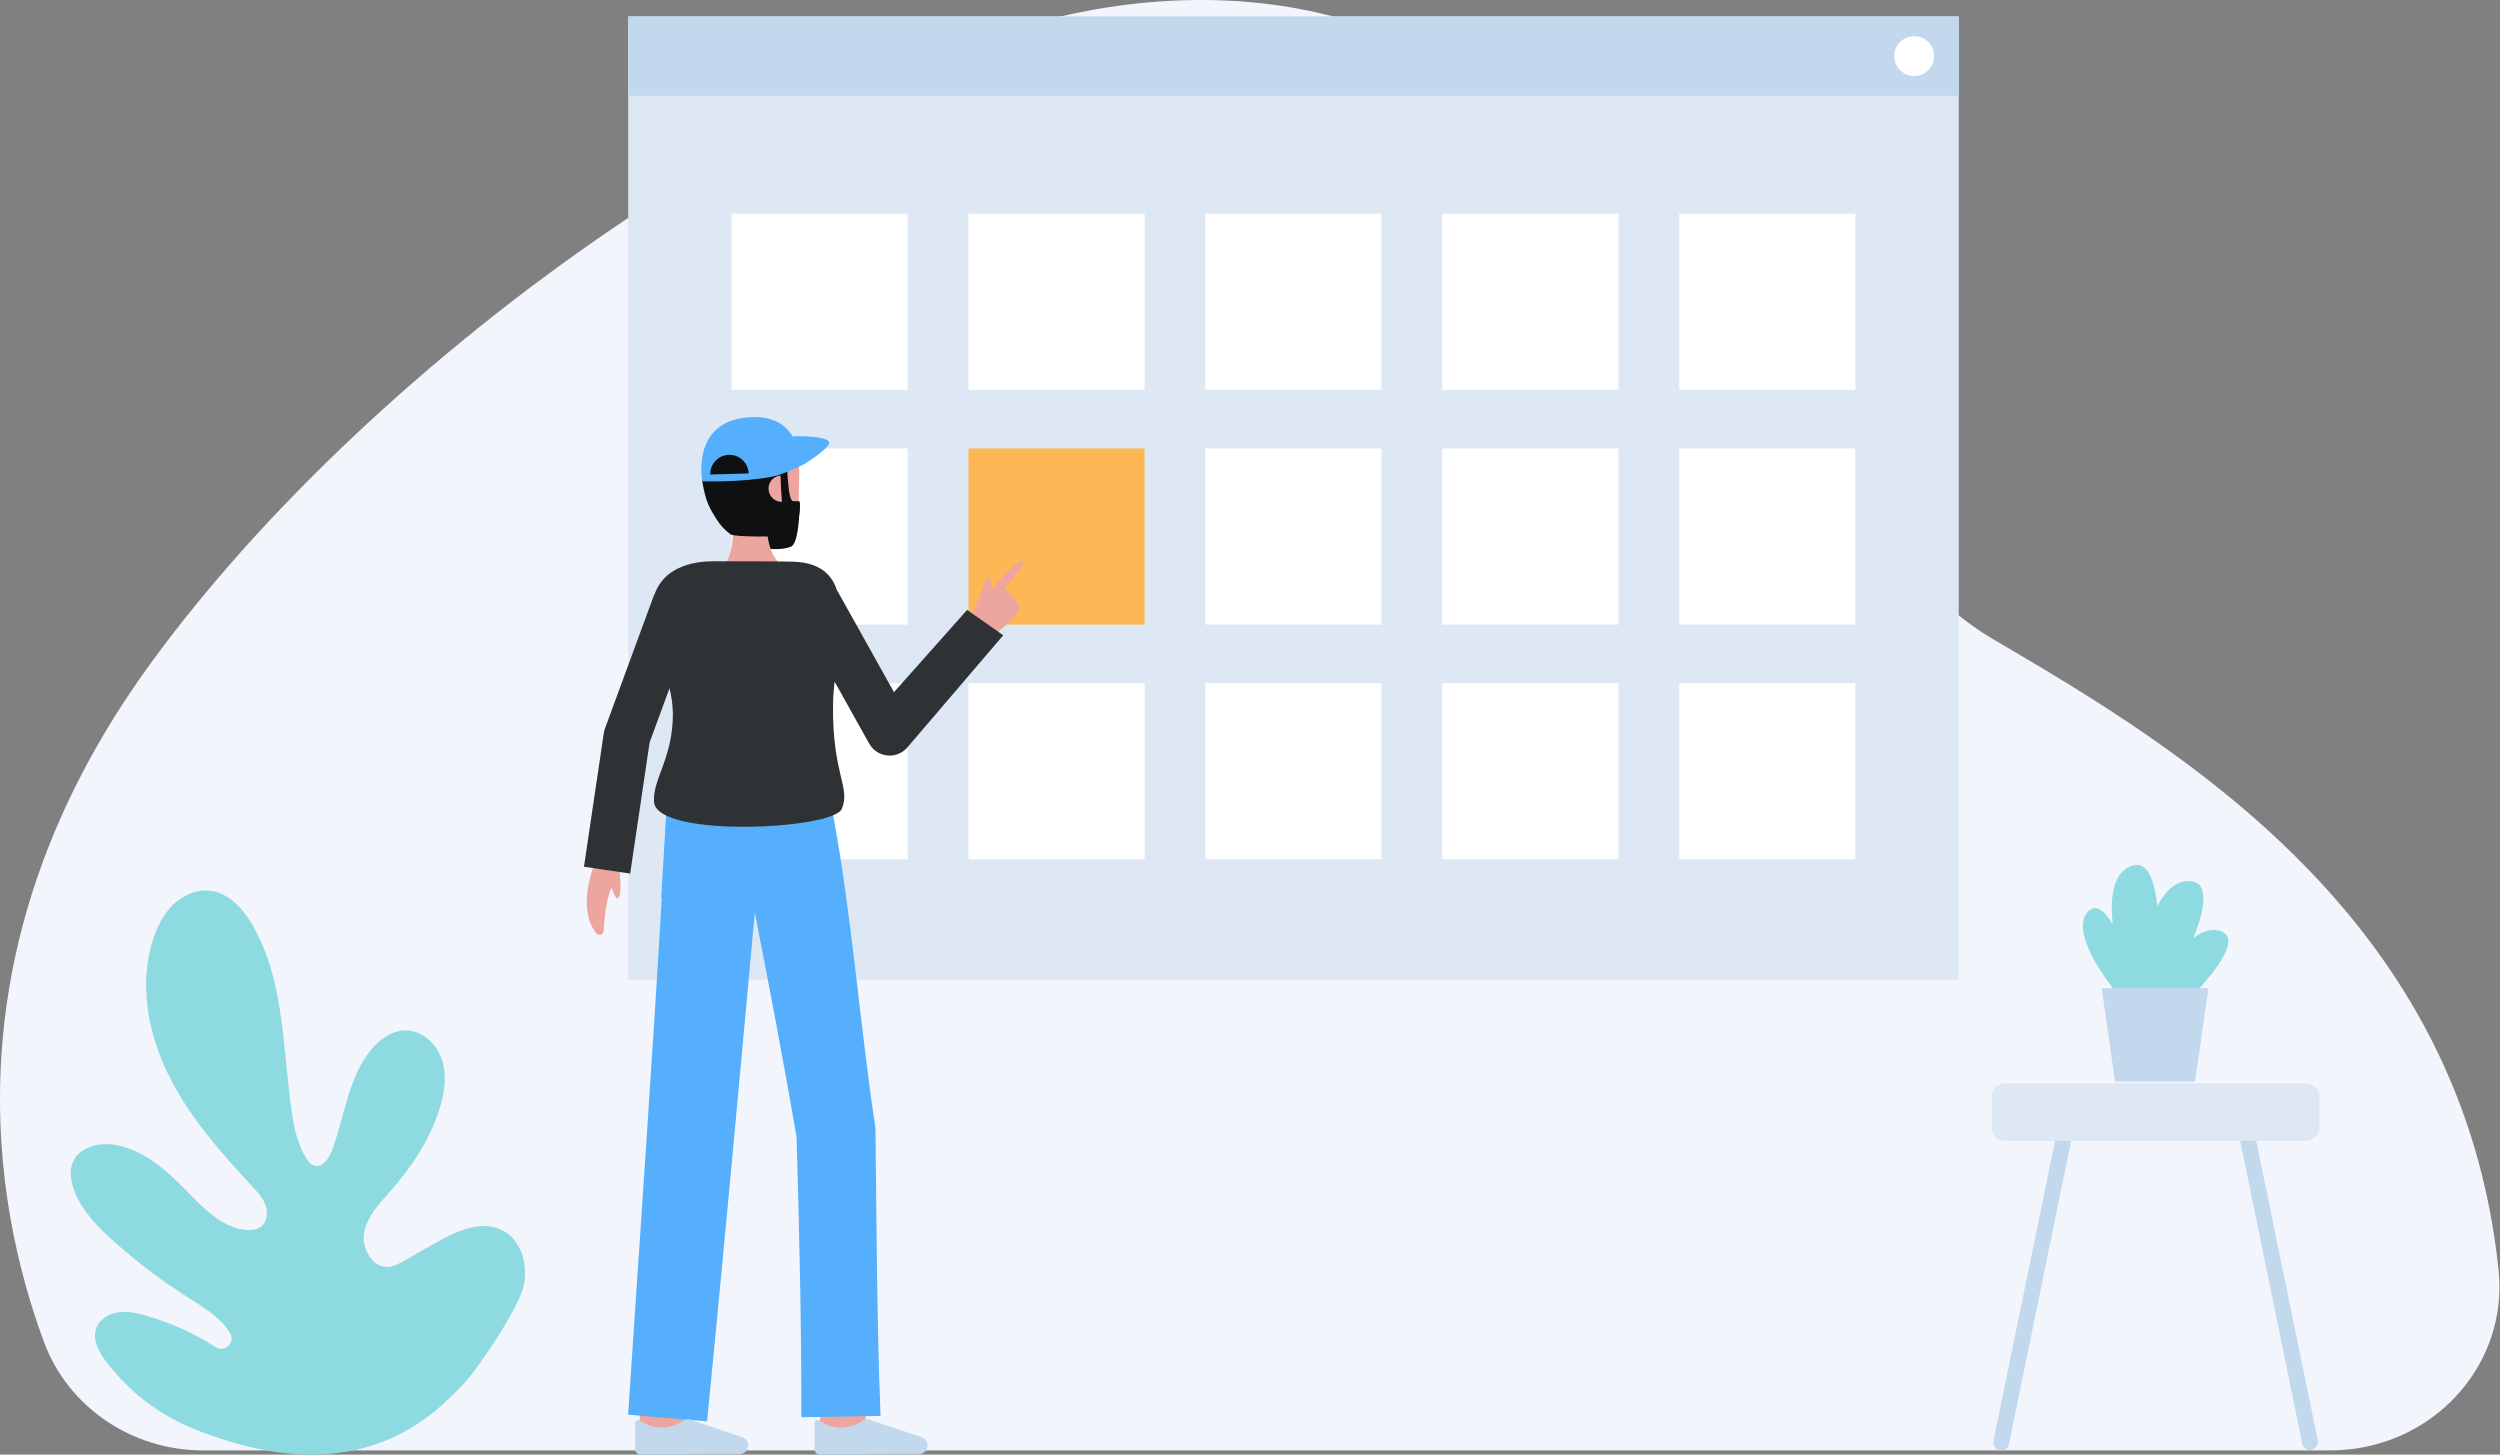 <?xml version="1.0" standalone="no"?><!DOCTYPE svg PUBLIC "-//W3C//DTD SVG 1.1//EN" "http://www.w3.org/Graphics/SVG/1.1/DTD/svg11.dtd"><svg height="679" legacy-metrics="false" node-id="1" sillyvg="true" template-height="679" template-width="1167" version="1.1" viewBox="0 0 1167 679" width="1167" xmlns="http://www.w3.org/2000/svg" xmlns:xlink="http://www.w3.org/1999/xlink"><rect x="0" y="0" width="1167" height="679" fill="#808080" stroke="none"/><defs node-id="55"></defs><g node-id="166"><path d="M 94.88 677.05 C 61.61 677.08 31.90 656.92 20.62 626.67 C -3.57 561.53 -24.88 440.86 69.83 310.34 C 174.55 166.03 384.04 16.83 531.39 1.55 C 762.23 -22.38 826.75 237.80 930.33 298.35 C 1019.82 350.66 1149.41 429.10 1166.35 593.04 C 1170.71 635.01 1139.06 672.45 1095.65 676.67 C 1093.04 676.92 1090.42 677.05 1087.79 677.05 Z" fill="#f3f5fd" fill-rule="nonzero" group-id="1" node-id="58" stroke="none" target-height="677.011" target-width="1166.719" target-x="0.013" target-y="0.043"></path></g><path d="M 106.43 672.67 C 86.62 666.53 67.41 658.51 49.90 636.06 C 46.30 631.46 42.93 625.57 44.90 620.06 C 46.38 615.91 50.66 613.26 55.02 612.58 C 56.64 612.35 58.29 612.30 59.92 612.45 C 59.93 612.45 59.94 612.45 59.94 612.45 C 62.45 612.70 64.93 613.19 67.35 613.90 L 68.04 614.10 C 79.60 617.38 90.61 622.36 100.71 628.86 C 102.60 630.06 105.06 629.80 106.66 628.24 C 108.26 626.67 108.57 624.22 107.41 622.30 C 106.38 620.62 105.18 619.05 103.83 617.61 C 101.84 615.52 99.66 613.63 97.32 611.96 C 94.20 609.68 90.88 607.66 87.63 605.58 C 75.54 597.89 64.09 589.23 53.39 579.71 C 45.75 572.90 38.28 565.35 34.65 555.78 C 32.98 551.38 32.22 546.31 34.21 542.04 C 37.49 535.04 46.80 533.08 54.40 534.53 C 67.73 537.09 78.38 546.86 87.82 556.60 C 95.66 564.69 104.43 573.65 115.68 574.15 C 117.60 574.33 119.53 573.94 121.23 573.03 C 124.44 571.09 125.26 566.59 124.12 563.01 C 122.97 559.43 120.33 556.58 117.77 553.83 C 102.92 537.90 88.31 521.33 78.67 501.80 C 69.02 482.27 64.75 459.23 71.45 438.50 C 73.42 432.44 76.37 426.54 80.97 422.14 C 85.58 417.74 92.04 414.98 98.36 415.82 C 106.97 416.96 113.46 424.23 117.82 431.73 C 132.82 457.48 131.91 489.04 136.13 518.54 C 137.31 526.80 139.03 535.27 143.95 542.07 C 144.40 542.72 144.99 543.27 145.68 543.68 C 149.72 546.02 153.36 541.29 154.88 537.28 C 160.88 521.41 162.38 503.26 173.12 490.13 C 177.22 485.13 183.02 480.95 189.48 480.99 C 197.38 481.05 204.14 487.64 206.44 495.19 C 208.75 502.75 207.37 510.95 204.90 518.45 C 200.32 532.36 192.10 544.85 182.43 555.83 C 177.33 561.63 171.56 567.48 170.03 575.05 C 169.07 580.27 170.90 585.62 174.84 589.18 C 176.67 590.78 179.07 591.56 181.50 591.36 C 184.09 591.12 186.43 589.80 188.69 588.51 C 189.64 587.97 190.59 587.42 191.55 586.89 C 195.32 584.74 199.09 582.59 202.87 580.43 C 212.46 574.96 224.05 569.37 234.04 574.08 C 239.14 576.49 242.49 581.23 244.06 586.67 C 245.46 591.60 245.46 596.83 244.06 601.77 C 241.08 612.03 222.32 640.59 214.58 647.96 C 205.54 656.56 174.20 693.67 106.43 672.67 Z" fill="#8ddbe0" fill-rule="nonzero" node-id="61" stroke="none" target-height="263.294" target-width="212.058" target-x="33.055" target-y="415.701"></path><path d="M 293.25 7.67 L 914.33 7.67 L 914.33 457.45 L 293.25 457.45 Z" fill="#dee8f5" fill-rule="nonzero" group-id="2" node-id="65" stroke="none" target-height="449.786" target-width="621.087" target-x="293.247" target-y="7.666"></path><path d="M 293.25 7.67 L 914.33 7.67 L 914.33 44.72 L 293.25 44.72 Z" fill="#c1d8ed" fill-rule="nonzero" group-id="2" node-id="67" stroke="none" target-height="37.051" target-width="621.087" target-x="293.247" target-y="7.666"></path><path d="M 902.83 26.19 C 902.83 31.33 898.67 35.49 893.53 35.49 C 888.40 35.49 884.24 31.33 884.24 26.19 C 884.24 21.06 888.40 16.90 893.53 16.90 C 898.67 16.90 902.83 21.06 902.83 26.19 Z" fill="#ffffff" fill-rule="nonzero" group-id="2" node-id="69" stroke="none" target-height="18.592" target-width="18.592" target-x="884.236" target-y="16.896"></path><path d="M 341.49 99.76 L 423.71 99.76 L 423.71 181.98 L 341.49 181.98 Z" fill="#ffffff" fill-rule="nonzero" group-id="3" node-id="74" stroke="none" target-height="82.222" target-width="82.222" target-x="341.493" target-y="99.757"></path><path d="M 452.09 99.76 L 534.31 99.76 L 534.31 181.98 L 452.09 181.98 Z" fill="#ffffff" fill-rule="nonzero" group-id="3" node-id="76" stroke="none" target-height="82.222" target-width="82.222" target-x="452.086" target-y="99.757"></path><path d="M 562.68 99.76 L 644.90 99.76 L 644.90 181.98 L 562.68 181.98 Z" fill="#ffffff" fill-rule="nonzero" group-id="3" node-id="78" stroke="none" target-height="82.222" target-width="82.222" target-x="562.679" target-y="99.757"></path><path d="M 673.27 99.76 L 755.49 99.76 L 755.49 181.98 L 673.27 181.98 Z" fill="#ffffff" fill-rule="nonzero" group-id="3" node-id="80" stroke="none" target-height="82.222" target-width="82.222" target-x="673.272" target-y="99.757"></path><path d="M 341.49 209.34 L 423.71 209.34 L 423.71 291.57 L 341.49 291.57 Z" fill="#ffffff" fill-rule="nonzero" group-id="3" node-id="82" stroke="none" target-height="82.222" target-width="82.222" target-x="341.493" target-y="209.345"></path><path d="M 452.09 209.34 L 534.31 209.34 L 534.31 291.57 L 452.09 291.57 Z" fill="#fdb754" fill-rule="nonzero" group-id="3" node-id="84" stroke="none" target-height="82.222" target-width="82.222" target-x="452.086" target-y="209.345"></path><path d="M 562.68 209.34 L 644.90 209.34 L 644.90 291.57 L 562.68 291.57 Z" fill="#ffffff" fill-rule="nonzero" group-id="3" node-id="86" stroke="none" target-height="82.222" target-width="82.222" target-x="562.679" target-y="209.345"></path><path d="M 673.27 209.34 L 755.49 209.34 L 755.49 291.57 L 673.27 291.57 Z" fill="#ffffff" fill-rule="nonzero" group-id="3" node-id="88" stroke="none" target-height="82.222" target-width="82.222" target-x="673.272" target-y="209.345"></path><path d="M 341.49 318.93 L 423.71 318.93 L 423.71 401.15 L 341.49 401.15 Z" fill="#ffffff" fill-rule="nonzero" group-id="3" node-id="90" stroke="none" target-height="82.222" target-width="82.222" target-x="341.493" target-y="318.932"></path><path d="M 452.09 318.93 L 534.31 318.93 L 534.31 401.15 L 452.09 401.15 Z" fill="#ffffff" fill-rule="nonzero" group-id="3" node-id="92" stroke="none" target-height="82.222" target-width="82.222" target-x="452.086" target-y="318.932"></path><path d="M 562.68 318.93 L 644.90 318.93 L 644.90 401.15 L 562.68 401.15 Z" fill="#ffffff" fill-rule="nonzero" group-id="3" node-id="94" stroke="none" target-height="82.222" target-width="82.222" target-x="562.679" target-y="318.932"></path><path d="M 673.27 318.93 L 755.49 318.93 L 755.49 401.15 L 673.27 401.15 Z" fill="#ffffff" fill-rule="nonzero" group-id="3" node-id="96" stroke="none" target-height="82.222" target-width="82.222" target-x="673.272" target-y="318.932"></path><path d="M 783.87 99.76 L 866.09 99.76 L 866.09 181.98 L 783.87 181.98 Z" fill="#ffffff" fill-rule="nonzero" group-id="3" node-id="98" stroke="none" target-height="82.222" target-width="82.222" target-x="783.866" target-y="99.757"></path><path d="M 783.87 209.34 L 866.09 209.34 L 866.09 291.57 L 783.87 291.57 Z" fill="#ffffff" fill-rule="nonzero" group-id="3" node-id="100" stroke="none" target-height="82.222" target-width="82.222" target-x="783.866" target-y="209.345"></path><path d="M 783.87 318.93 L 866.09 318.93 L 866.09 401.15 L 783.87 401.15 Z" fill="#ffffff" fill-rule="nonzero" group-id="3" node-id="102" stroke="none" target-height="82.222" target-width="82.222" target-x="783.866" target-y="318.932"></path><path d="M 403.29 668.20 L 382.44 665.72 C 383.38 657.83 384.44 648.35 384.51 646.79 C 384.51 646.89 384.51 646.97 384.51 647.04 L 405.51 647.04 C 405.51 647.66 405.51 649.58 403.29 668.20 Z" fill="#eda59f" fill-rule="nonzero" group-id="4" node-id="107" stroke="none" target-height="21.408" target-width="23.071" target-x="382.439" target-y="646.792"></path><path d="M 319.62 670.71 L 298.62 670.64 C 298.62 670.64 298.69 648.96 298.69 647.04 L 319.69 647.04 C 319.69 648.96 319.62 670.71 319.62 670.71 Z" fill="#eda59f" fill-rule="nonzero" group-id="4" node-id="109" stroke="none" target-height="23.674" target-width="21.07" target-x="298.616" target-y="647.036"></path><path d="M 411.04 660.94 C 409.30 616.93 409.20 570.71 408.65 526.58 C 401.43 478.99 397.63 426.79 388.72 379.53 L 388.45 379.61 L 387.67 374.28 L 311.59 369.59 L 308.63 419.29 L 308.92 419.29 C 305.09 485.87 297.68 592.90 293.20 660.38 L 330.07 663.49 C 336.66 597.13 346.39 491.42 352.35 426.01 C 358.88 459.34 366.03 496.87 371.83 530.59 C 373.10 573.67 374.16 618.56 374.05 661.57 Z" fill="#55affc" fill-rule="nonzero" group-id="4" node-id="111" stroke="none" target-height="293.904" target-width="117.836" target-x="293.204" target-y="369.587"></path><path d="M 345.14 678.83 C 346.23 678.83 347.28 678.39 348.04 677.62 C 348.81 676.84 349.24 675.79 349.23 674.71 C 349.23 674.61 349.23 674.50 349.22 674.40 L 349.22 674.40 C 349.10 672.81 348.06 671.43 346.56 670.88 L 322.12 662.69 C 321.16 662.37 320.11 662.49 319.25 663.01 C 315.89 665.34 311.87 666.53 307.78 666.41 C 304.60 666.18 301.54 665.07 298.96 663.19 C 298.50 662.81 297.86 662.73 297.32 662.99 C 296.77 663.24 296.43 663.79 296.43 664.39 L 296.43 676.34 C 296.43 677.82 297.63 679.02 299.11 679.02 L 299.12 679.02 Z" fill="#c1d8ed" fill-rule="nonzero" group-id="4" node-id="113" stroke="none" target-height="16.481" target-width="52.801" target-x="296.432" target-y="662.536"></path><path d="M 428.88 678.83 C 429.97 678.83 431.01 678.39 431.78 677.62 C 432.54 676.84 432.97 675.79 432.97 674.71 C 432.97 674.61 432.97 674.50 432.95 674.40 L 432.95 674.40 C 432.83 672.81 431.79 671.43 430.30 670.88 L 405.85 662.69 C 404.90 662.37 403.85 662.49 402.98 663.01 C 399.62 665.34 395.60 666.53 391.51 666.41 C 388.33 666.18 385.27 665.06 382.69 663.19 C 382.23 662.81 381.59 662.73 381.05 662.98 C 380.51 663.24 380.16 663.79 380.17 664.39 L 380.17 676.34 C 380.17 677.82 381.36 679.02 382.84 679.02 L 382.86 679.02 Z" fill="#c1d8ed" fill-rule="nonzero" group-id="4" node-id="115" stroke="none" target-height="16.481" target-width="52.801" target-x="380.166" target-y="662.535"></path><path d="M 348.63 220.70 L 345.21 221.85 C 345.21 221.85 345.65 233.99 346.92 240.17 C 348.18 246.35 349.17 254.40 353.10 255.28 C 358.32 256.46 364.54 256.89 369.06 255.28 C 372.48 254.05 373.00 242.44 373.34 236.71 C 373.49 234.16 373.16 234.39 370.62 234.56 C 365.41 234.92 357.31 235.19 354.33 233.76 C 349.79 231.58 348.63 220.70 348.63 220.70 Z" fill="#0f1011" fill-rule="nonzero" group-id="4,7" node-id="119" stroke="none" target-height="35.626" target-width="28.133" target-x="345.206" target-y="220.7"></path><path d="M 335.97 266.21 C 335.97 266.21 343.70 262.11 341.98 241.06 L 357.95 238.09 C 357.95 238.09 356.15 256.97 364.24 262.96 Z" fill="#eda59f" fill-rule="nonzero" group-id="4,7" node-id="121" stroke="none" target-height="28.119" target-width="28.27" target-x="335.97" target-y="238.092"></path><path d="M 332.91 232.89 C 334.02 239.28 337.50 245.33 343.14 247.39 C 349.83 249.84 354.78 250.01 362.50 250.01 C 373.02 250.01 372.67 239.03 372.97 227.97 C 373.27 216.87 373.20 207.48 369.04 203.61 C 360.74 195.89 335.55 198.25 332.58 211.17 C 331.05 217.85 331.86 226.81 332.91 232.89 Z" fill="#eda59f" fill-rule="nonzero" group-id="4,7" node-id="123" stroke="none" target-height="50.792" target-width="41.317" target-x="331.754" target-y="199.214"></path><path d="M 327.84 224.67 C 329.38 234.38 331.39 237.45 334.30 242.09 C 336.02 244.99 338.33 247.50 341.09 249.45 C 343.23 250.83 364.24 250.54 367.87 250.01 C 373.22 249.23 374.03 233.98 373.07 233.98 C 371.88 233.98 371.60 233.95 370.26 233.95 C 367.82 233.95 367.57 219.38 367.11 212.94 C 367.49 212.88 367.87 212.86 368.25 212.86 C 379.75 212.85 325.26 208.37 327.84 224.67 Z" fill="#0f1011" fill-rule="nonzero" group-id="4,7" node-id="125" stroke="none" target-height="38.093" target-width="45.614" target-x="327.799" target-y="212.346"></path><path d="M 365.05 234.26 C 361.80 234.34 359.05 231.87 358.78 228.63 C 358.62 227.04 359.10 225.45 360.11 224.21 C 361.12 222.97 362.59 222.18 364.18 222.02 C 364.24 222.02 364.29 222.01 364.34 222.01 C 364.49 226.37 364.71 230.96 365.05 234.26 Z" fill="#eda59f" fill-rule="nonzero" group-id="4,7" node-id="127" stroke="none" target-height="12.25" target-width="6.27" target-x="358.781" target-y="222.009"></path><path d="M 327.84 224.67 C 327.84 224.67 322.45 197.39 348.52 194.87 C 374.58 192.35 373.02 216.72 373.02 216.72 L 362.67 222.00 C 362.67 222.00 351.13 225.17 327.84 224.67 Z" fill="#55affc" fill-rule="nonzero" group-id="4,7" node-id="129" stroke="none" target-height="29.968" target-width="45.606" target-x="327.41" target-y="194.705"></path><path d="M 331.56 221.50 C 331.43 216.56 335.32 212.45 340.26 212.31 C 345.19 212.18 349.31 216.06 349.45 221.00" fill="#0f1011" fill-rule="nonzero" group-id="4,7" node-id="131" stroke="none" target-height="9.185" target-width="17.895" target-x="331.56" target-y="212.315"></path><path d="M 362.68 221.99 C 362.68 221.99 371.19 219.13 375.74 216.44 C 380.58 213.57 387.14 208.37 387.10 206.83 C 387.04 204.13 377.62 203.37 369.91 203.68 L 369.97 203.79 C 372.62 209.04 371.17 215.42 366.52 219.01 Z" fill="#55affc" fill-rule="nonzero" group-id="4,7" node-id="133" stroke="none" target-height="18.376" target-width="24.425" target-x="362.679" target-y="203.618"></path><path d="M 289.20 405.62 C 289.20 408.60 290.77 418.56 288.24 419.27 C 286.73 419.70 284.93 412.27 284.93 412.27" fill="#eda59f" fill-rule="nonzero" group-id="4,8" node-id="138" stroke="none" target-height="13.654" target-width="4.737" target-x="284.933" target-y="405.62"></path><path d="M 277.25 404.06 C 277.25 404.06 268.99 424.17 278.42 435.72 C 278.91 436.33 279.72 436.56 280.46 436.33 C 281.20 436.09 281.71 435.42 281.76 434.65 C 282.22 426.86 283.79 410.85 288.93 412.72 L 288.93 400.15" fill="#eda59f" fill-rule="nonzero" group-id="4,8" node-id="140" stroke="none" target-height="36.185" target-width="14.993" target-x="273.936" target-y="400.155"></path><path d="M 463.60 296.89 C 463.60 296.89 475.14 287.72 475.96 284.43 C 476.77 281.14 468.65 274.66 468.65 274.66 C 468.65 274.66 479.45 263.76 477.30 262.19 C 474.75 260.32 462.21 276.17 462.21 276.17 C 462.21 276.17 463.99 270.47 461.78 270.09 C 460.87 269.94 460.15 270.83 458.73 274.87 C 457.11 279.46 453.88 286.38 453.88 286.38 Z" fill="#eda59f" fill-rule="nonzero" group-id="4" node-id="143" stroke="none" target-height="34.846" target-width="23.701" target-x="453.88" target-y="262.045"></path><path d="M 451.45 284.70 L 417.31 323.11 L 390.61 275.31 C 388.08 267.76 382.32 262.70 370.58 262.20 C 366.57 262.03 346.98 262.00 332.63 262.00 C 323.00 262.00 315.09 264.95 310.52 269.52 C 308.22 271.79 306.50 274.58 305.50 277.65 L 305.36 277.60 L 282.41 340.02 C 282.15 340.72 281.96 341.44 281.86 342.18 L 272.59 404.59 L 294.16 407.79 L 303.26 346.49 L 312.53 321.28 C 313.49 325.16 314.02 329.13 314.10 333.12 C 314.10 354.12 304.60 363.54 305.30 374.32 C 306.40 391.26 388.73 387.26 392.93 377.63 C 397.25 367.71 388.48 361.59 388.86 329.12 C 388.90 325.59 389.18 321.90 389.55 318.13 L 405.75 347.13 C 407.47 350.21 410.58 352.27 414.09 352.65 C 417.60 353.04 421.07 351.70 423.42 349.06 L 468.30 296.56 Z" fill="#2f3235" fill-rule="nonzero" group-id="4" node-id="145" stroke="none" target-height="145.796" target-width="195.712" target-x="272.591" target-y="261.998"></path><path d="M 969.25 520.66 L 937.76 674.25 C 937.34 675.90 935.86 677.05 934.16 677.05 L 934.16 677.05 C 933.02 677.05 931.94 676.53 931.23 675.63 C 930.53 674.72 930.28 673.55 930.56 672.44 L 962.50 517.08 Z" fill="#c1d8ed" fill-rule="nonzero" group-id="5,9" node-id="152" stroke="none" target-height="159.973" target-width="38.791" target-x="930.457" target-y="517.081"></path><path d="M 1043.23 520.42 L 1074.72 674.00 C 1075.13 675.65 1076.62 676.81 1078.32 676.81 L 1078.32 676.81 C 1079.46 676.81 1080.54 676.28 1081.25 675.38 C 1081.95 674.48 1082.20 673.30 1081.92 672.19 L 1049.98 516.83 Z" fill="#c1d8ed" fill-rule="nonzero" group-id="5,9" node-id="154" stroke="none" target-height="159.973" target-width="38.792" target-x="1043.23" target-y="516.834"></path><path d="M 936.15 505.64 L 1076.33 505.64 C 1079.87 505.64 1082.74 508.51 1082.74 512.06 L 1082.74 526.19 C 1082.74 529.73 1079.87 532.60 1076.33 532.60 L 936.15 532.60 C 932.61 532.60 929.73 529.73 929.73 526.19 L 929.73 512.06 C 929.73 508.51 932.61 505.64 936.15 505.64 Z" fill="#dee8f5" fill-rule="nonzero" group-id="5" node-id="157" stroke="none" target-height="26.962" target-width="153.01" target-x="929.734" target-y="505.641"></path><path d="M 1036.48 434.61 C 1032.29 433.23 1027.99 434.77 1023.88 437.91 C 1029.30 424.22 1031.53 411.86 1022.27 411.30 C 1015.78 410.91 1010.82 415.88 1007.04 422.96 C 1005.72 410.52 1002.29 401.25 994.62 404.32 C 986.20 407.70 984.92 419.27 986.20 431.37 C 982.49 425.19 978.50 421.74 974.87 425.37 C 964.05 436.19 990.61 466.69 990.61 466.69 L 997.21 466.69 L 1000.98 470.78 C 1000.22 472.39 999.80 473.35 999.80 473.35 L 1004.58 483.08 C 1004.58 483.08 1053.88 440.30 1036.48 434.61 Z" fill="#8ddbe0" fill-rule="nonzero" group-id="6" node-id="162" stroke="none" target-height="79.3" target-width="67.913" target-x="972.279" target-y="403.783"></path><path d="M 1024.65 504.87 L 987.32 504.87 L 981.07 461.29 L 1030.90 461.29 L 1024.65 504.87 Z" fill="#c1d8ed" fill-rule="nonzero" group-id="6" node-id="164" stroke="none" target-height="43.588" target-width="49.838" target-x="981.066" target-y="461.285"></path></svg>